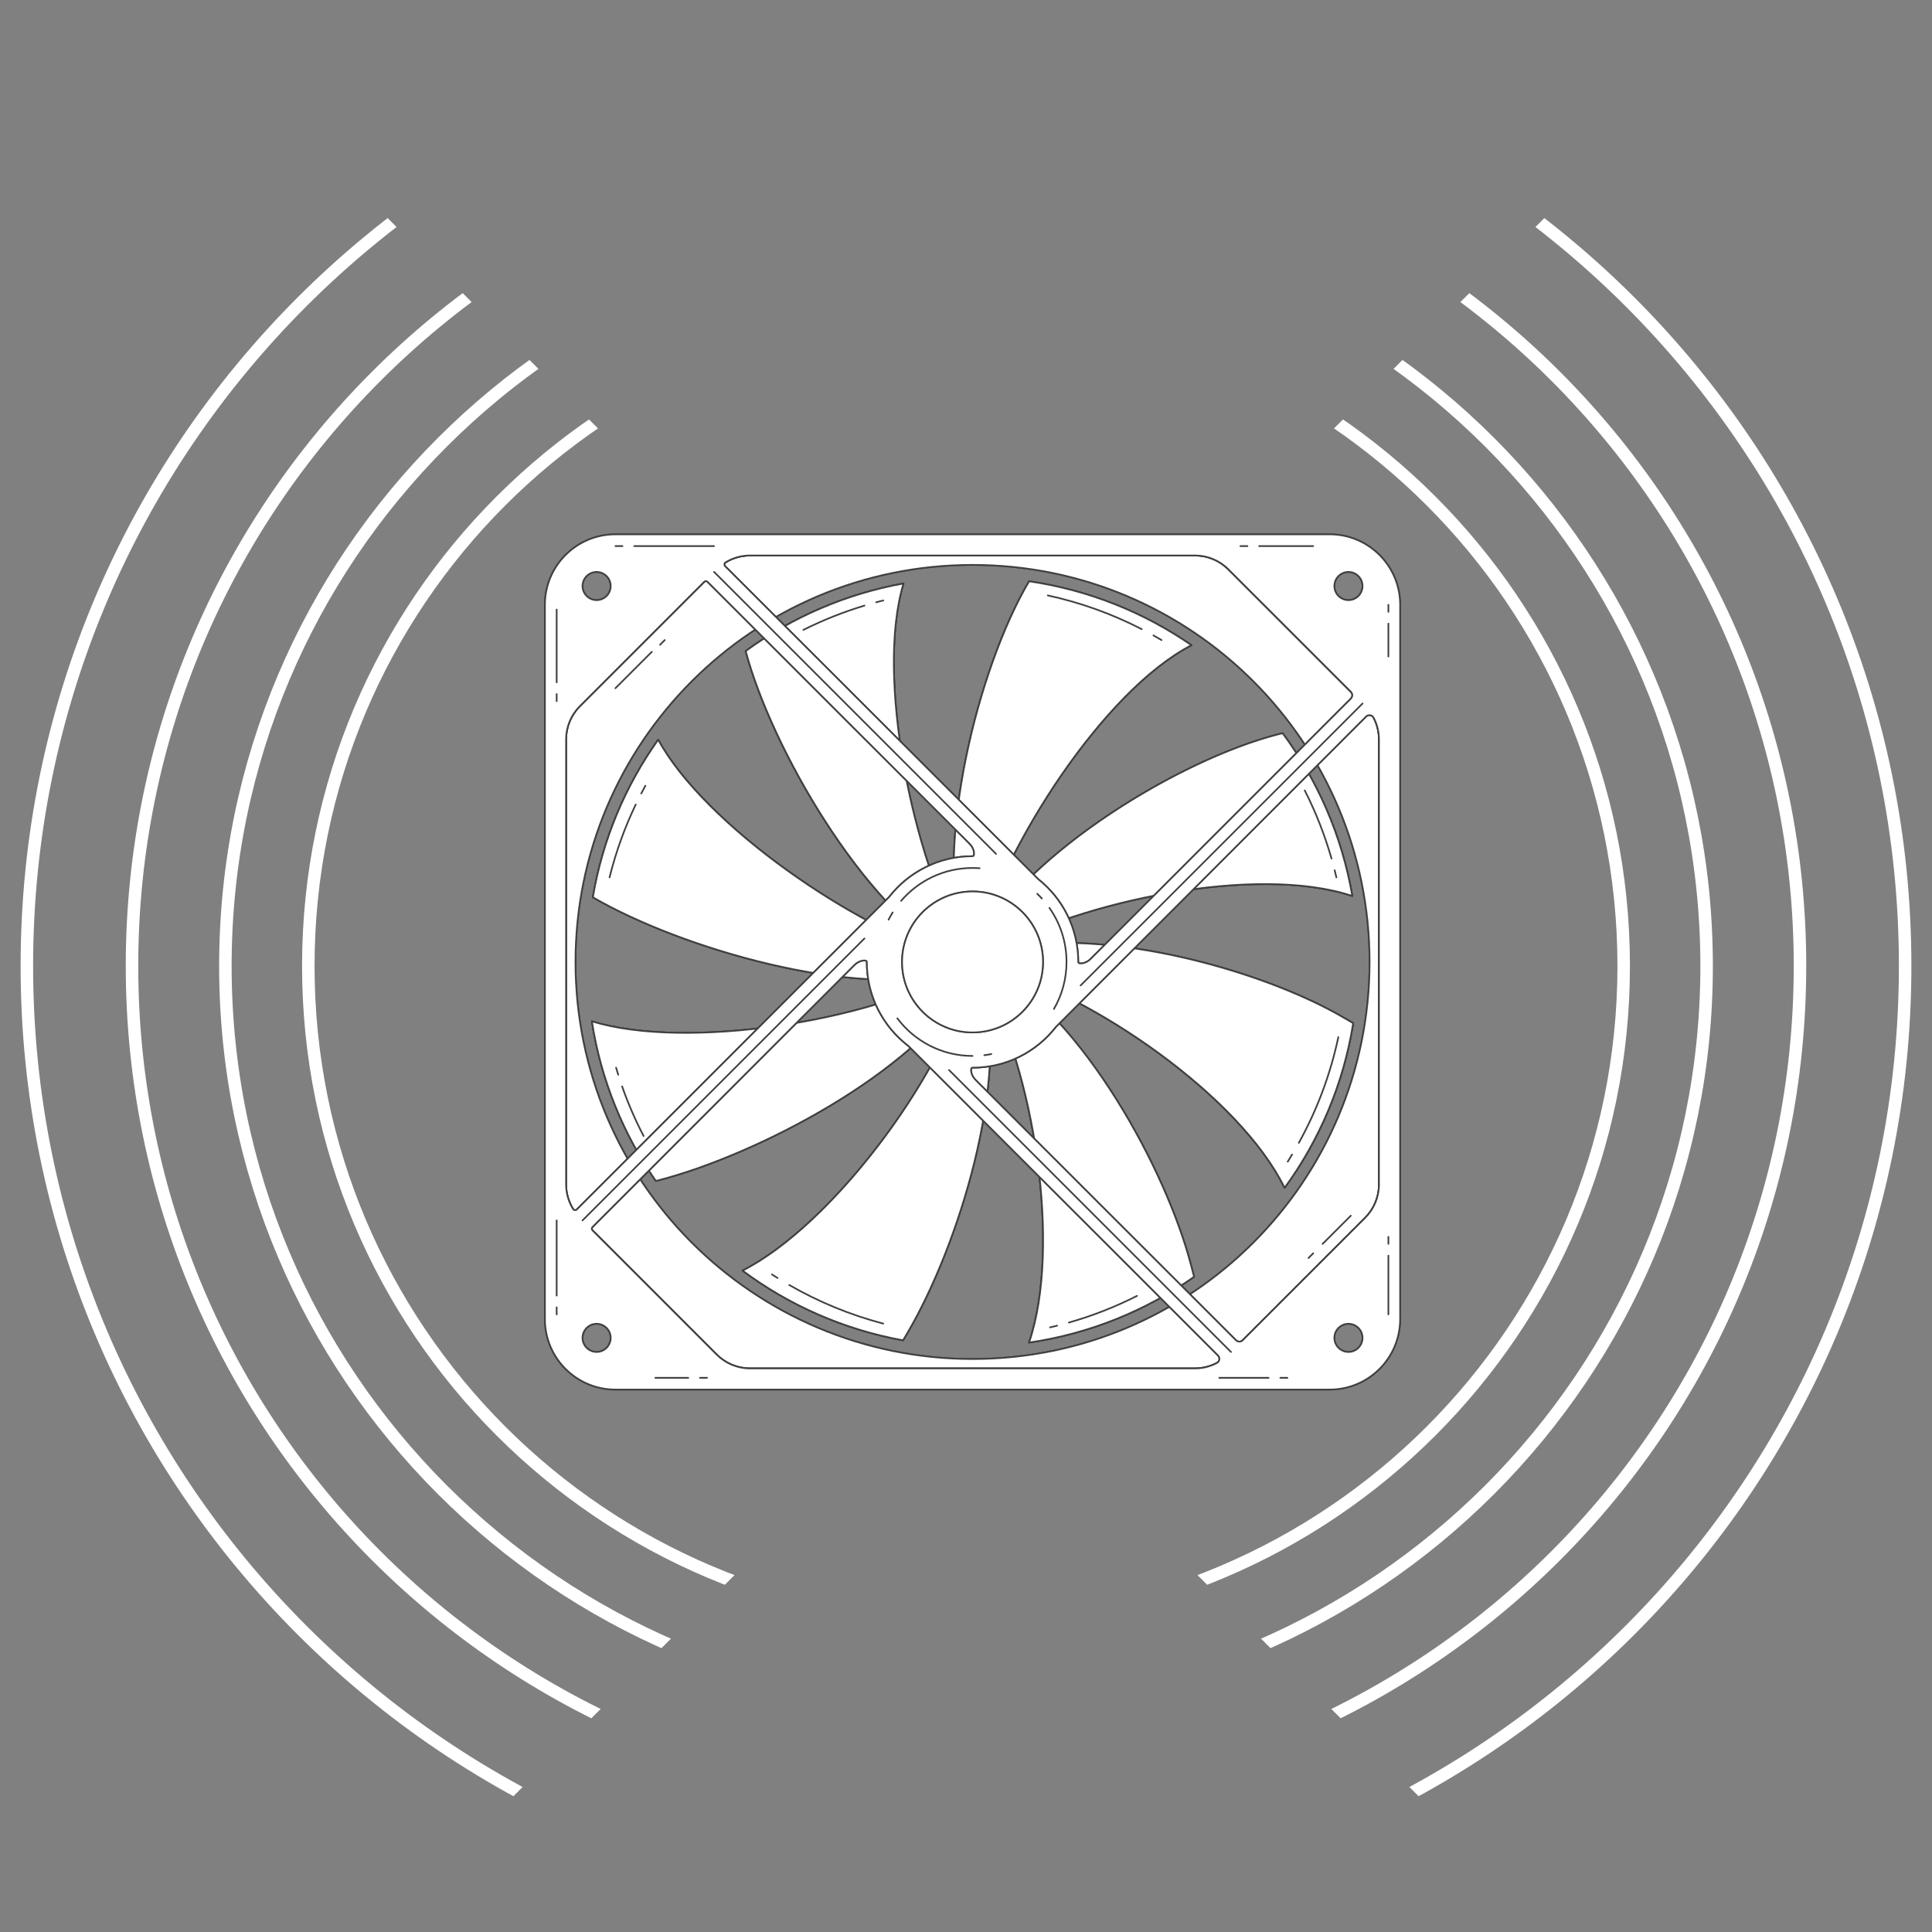 <?xml version="1.0" encoding="UTF-8" standalone="no"?><!DOCTYPE svg PUBLIC "-//W3C//DTD SVG 1.1//EN" "http://www.w3.org/Graphics/SVG/1.1/DTD/svg11.dtd"><svg width="100%" height="100%" viewBox="0 0 300 300" version="1.1" xmlns="http://www.w3.org/2000/svg" xmlns:xlink="http://www.w3.org/1999/xlink" xml:space="preserve" style="fill-rule:evenodd;clip-rule:evenodd;stroke-linejoin:round;stroke-miterlimit:1.414;"><rect x="0" y="0" width="300" height="300" fill="#808080" stroke="none"/><g><path d="M211.992,109.657l-21.263,-21.263c-1.367,-1.368 -3.224,-2.138 -5.159,-2.138l-69.113,0c-1.933,0 -3.79,0.77 -5.157,2.138l-21.263,21.263c-1.368,1.367 -2.138,3.224 -2.138,5.159l0,69.11c0,1.932 0.77,3.789 2.138,5.157l21.263,21.263c1.367,1.367 3.224,2.137 5.157,2.137l69.11,0c1.934,0 3.791,-0.77 5.159,-2.137l21.263,-21.263c1.367,-1.368 2.138,-3.225 2.138,-5.157l0,-69.11c0.003,-1.935 -0.767,-3.792 -2.135,-5.159m-60.978,101.372c-34.053,0 -61.655,-27.604 -61.655,-61.657c0,-34.053 27.602,-61.656 61.655,-61.656c34.054,0 61.656,27.603 61.656,61.656c0,34.053 -27.602,61.657 -61.656,61.657" style="fill:#fff;fill-rule:nonzero;stroke:#404040;stroke-width:0.26px;"/><path d="M211.992,109.657l-21.263,-21.263c-1.367,-1.368 -3.224,-2.138 -5.159,-2.138l-69.113,0c-1.933,0 -3.79,0.77 -5.157,2.138l-21.263,21.263c-1.368,1.367 -2.138,3.224 -2.138,5.159l0,69.11c0,1.932 0.77,3.789 2.138,5.157l21.263,21.263c1.367,1.367 3.224,2.137 5.157,2.137l69.11,0c1.934,0 3.791,-0.77 5.159,-2.137l21.263,-21.263c1.367,-1.368 2.138,-3.225 2.138,-5.157l0,-69.11c0.003,-1.935 -0.767,-3.792 -2.135,-5.159Zm-60.978,101.372c-34.053,0 -61.655,-27.604 -61.655,-61.657c0,-34.053 27.602,-61.656 61.655,-61.656c34.054,0 61.656,27.603 61.656,61.656c0,34.053 -27.602,61.657 -61.656,61.657Z" style="fill:#fff;fill-rule:nonzero;stroke:#404040;stroke-width:0.26px;stroke-linejoin:miter;stroke-miterlimit:10;"/><path d="M151.014,149.372l-1.225,-2.08c-7.83,-13.287 -13.945,-42.002 -9.501,-56.686c-9.036,1.637 -17.37,5.293 -24.502,10.495c4.166,15.56 19.186,41.336 33.751,48.289l1.477,-0.018Z" style="fill:#fff;fill-rule:nonzero;stroke:#404040;stroke-width:0.26px;stroke-linejoin:miter;stroke-miterlimit:10;"/><path d="M151.062,149.419l0.605,-2.335c3.937,-15.159 19.461,-39.707 33.335,-46.894c-7.373,-5.087 -15.943,-8.563 -25.206,-9.921l-0.008,0.014c-8.256,14.015 -15.206,42.778 -9.784,58.111l1.058,1.025Z" style="fill:#fff;fill-rule:nonzero;stroke:#404040;stroke-width:0.26px;stroke-linejoin:miter;stroke-miterlimit:10;"/><path d="M151.04,147.945c7.027,-14.669 31.558,-29.802 47.322,-33.884l0.792,-0.206c5.428,7.32 9.212,15.925 10.828,25.272c-15.119,-5.041 -43.076,0.985 -56.845,9.07l-2.083,1.223l-0.014,-1.475Z" style="fill:#fff;fill-rule:nonzero;stroke:#404040;stroke-width:0.26px;stroke-linejoin:miter;stroke-miterlimit:10;"/><path d="M152.043,148.314c15.356,-5.411 42.718,1.547 56.756,9.792l1.321,0.773c-1.513,9.446 -5.246,18.143 -10.646,25.561c-7.077,-14.449 -30.513,-30.428 -46.121,-34.466l-2.338,-0.602l1.028,-1.058Z" style="fill:#fff;fill-rule:nonzero;stroke:#404040;stroke-width:0.26px;stroke-linejoin:miter;stroke-miterlimit:10;"/><path d="M152.488,149.35c14.692,7.016 28.406,31.529 32.492,47.268l0.427,1.645c-7.464,5.243 -16.177,8.824 -25.615,10.208c5.152,-15.162 0.584,-43.203 -7.556,-57.024l-1.222,-2.075l1.474,-0.022Z" style="fill:#fff;fill-rule:nonzero;stroke:#404040;stroke-width:0.26px;stroke-linejoin:miter;stroke-miterlimit:10;"/><path d="M152.072,150.397c5.421,15.333 -2.948,42.627 -11.208,56.64l-0.642,1.086c-9.212,-1.677 -17.689,-5.449 -24.911,-10.82c14.047,-7.155 31.124,-30.318 35.093,-45.6l0.611,-2.331l1.057,1.025Z" style="fill:#fff;fill-rule:nonzero;stroke:#404040;stroke-width:0.26px;stroke-linejoin:miter;stroke-miterlimit:10;"/><path d="M151.08,150.89c-7.027,14.669 -33.024,28.288 -48.789,32.371l-0.445,0.117c-5.042,-7.257 -8.523,-15.678 -9.934,-24.783c14.783,4.542 43.678,-0.092 57.067,-7.954l2.083,-1.222l0.018,1.471Z" style="fill:#fff;fill-rule:nonzero;stroke:#404040;stroke-width:0.26px;stroke-linejoin:miter;stroke-miterlimit:10;"/><path d="M151.014,149.372l-2.338,-0.606c-14.881,-3.852 -39.202,-20.466 -46.473,-33.899c-5.078,7.15 -8.616,15.461 -10.145,24.458c13.998,8.143 42.641,16.49 57.928,11.101l1.028,-1.054Z" style="fill:#fff;fill-rule:nonzero;stroke:#404040;stroke-width:0.26px;stroke-linejoin:miter;stroke-miterlimit:10;"/><path d="M151.014,149.372l-1.225,-2.08c-7.83,-13.287 -13.945,-42.002 -9.501,-56.686c-9.036,1.637 -17.37,5.293 -24.502,10.495c4.166,15.56 19.186,41.336 33.751,48.289l1.477,-0.018Z" style="fill:#fff;fill-rule:nonzero;stroke:#404040;stroke-width:0.26px;stroke-linejoin:miter;stroke-miterlimit:10;"/><path d="M151.062,149.419l0.605,-2.335c3.937,-15.159 19.461,-39.707 33.335,-46.894c-7.373,-5.087 -15.943,-8.563 -25.206,-9.921l-0.008,0.014c-8.256,14.015 -15.206,42.778 -9.784,58.111l1.058,1.025Z" style="fill:#fff;fill-rule:nonzero;stroke:#404040;stroke-width:0.26px;stroke-linejoin:miter;stroke-miterlimit:10;"/><path d="M151.04,147.945c7.027,-14.669 31.558,-29.802 47.322,-33.884l0.792,-0.206c5.428,7.32 9.212,15.925 10.828,25.272c-15.119,-5.041 -43.076,0.985 -56.845,9.07l-2.083,1.223l-0.014,-1.475Z" style="fill:#fff;fill-rule:nonzero;stroke:#404040;stroke-width:0.26px;stroke-linejoin:miter;stroke-miterlimit:10;"/><path d="M152.043,148.314c15.356,-5.411 42.718,1.547 56.756,9.792l1.321,0.773c-1.513,9.446 -5.246,18.143 -10.646,25.561c-7.077,-14.449 -30.513,-30.428 -46.121,-34.466l-2.338,-0.602l1.028,-1.058Z" style="fill:#fff;fill-rule:nonzero;stroke:#404040;stroke-width:0.26px;stroke-linejoin:miter;stroke-miterlimit:10;"/><path d="M152.488,149.35c14.692,7.016 28.406,31.529 32.492,47.268l0.427,1.645c-7.464,5.243 -16.177,8.824 -25.615,10.208c5.152,-15.162 0.584,-43.203 -7.556,-57.024l-1.222,-2.075l1.474,-0.022Z" style="fill:#fff;fill-rule:nonzero;stroke:#404040;stroke-width:0.26px;stroke-linejoin:miter;stroke-miterlimit:10;"/><path d="M152.072,150.397c5.421,15.333 -2.948,42.627 -11.208,56.64l-0.642,1.086c-9.212,-1.677 -17.689,-5.449 -24.911,-10.82c14.047,-7.155 31.124,-30.318 35.093,-45.6l0.611,-2.331l1.057,1.025Z" style="fill:#fff;fill-rule:nonzero;stroke:#404040;stroke-width:0.26px;stroke-linejoin:miter;stroke-miterlimit:10;"/><path d="M151.08,150.89c-7.027,14.669 -33.024,28.288 -48.789,32.371l-0.445,0.117c-5.042,-7.257 -8.523,-15.678 -9.934,-24.783c14.783,4.542 43.678,-0.092 57.067,-7.954l2.083,-1.222l0.018,1.471Z" style="fill:#fff;fill-rule:nonzero;stroke:#404040;stroke-width:0.26px;stroke-linejoin:miter;stroke-miterlimit:10;"/><path d="M151.014,149.372l-2.338,-0.606c-14.881,-3.852 -39.202,-20.466 -46.473,-33.899c-5.078,7.15 -8.616,15.461 -10.145,24.458c13.998,8.143 42.641,16.49 57.928,11.101l1.028,-1.054Z" style="fill:#fff;fill-rule:nonzero;stroke:#404040;stroke-width:0.26px;stroke-linejoin:miter;stroke-miterlimit:10;"/><path d="M208.796,158.106c-13.473,-7.914 -39.212,-14.633 -54.837,-10.38c14.027,-7.847 41.199,-13.545 56.027,-8.603c-1.621,-9.346 -5.4,-17.949 -10.828,-25.272l-0.793,0.205c-15.203,3.937 -38.561,18.155 -46.504,32.321c4.221,-15.206 19.485,-39.117 33.144,-46.191c-7.373,-5.087 -15.942,-8.563 -25.206,-9.921l-0.006,0.015c-7.976,13.539 -14.733,40.836 -10.296,56.499c-7.684,-13.499 -13.591,-41.676 -9.201,-56.173c-9.037,1.637 -17.369,5.293 -24.503,10.495c4.021,15.009 18.137,39.519 32.201,47.48c-14.933,-4.174 -38.629,-20.486 -45.787,-33.714c-5.079,7.15 -8.616,15.461 -10.146,24.458c13.575,7.894 40.924,15.983 56.506,11.553c-13.565,7.72 -42.025,12.216 -56.656,7.717c1.413,9.106 4.893,17.526 9.936,24.783l0.444,-0.116c15.138,-3.919 39.709,-16.634 47.858,-30.628c-4.395,15.275 -21.072,37.656 -34.834,44.669c7.221,5.374 15.7,9.143 24.912,10.82l0.641,-1.086c7.969,-13.525 16.034,-39.409 11.723,-54.983c7.923,14.016 12.286,41.472 7.208,56.417c9.435,-1.383 18.148,-4.969 25.616,-10.209l-0.428,-1.645c-3.943,-15.18 -16.84,-38.526 -30.933,-46.457c15.6,4.322 38.453,20.043 45.423,34.279c5.397,-7.417 9.133,-16.118 10.646,-25.56l-1.327,-0.773Zm-57.804,-8.647l-0.145,0.084l0.168,-0.171l-0.023,0.087Z" style="fill:#fff;fill-rule:nonzero;stroke:#404040;stroke-width:0.26px;stroke-linejoin:miter;stroke-miterlimit:10;"/><path d="M206.468,82.973l-110.908,0c-6.046,0 -10.945,4.899 -10.945,10.944l0,110.909c0,6.046 4.899,10.945 10.945,10.945l110.908,0c6.046,0 10.945,-4.899 10.945,-10.945l0,-110.909c0,-6.045 -4.899,-10.944 -10.945,-10.944m2.92,5.837c1.206,0 2.188,0.982 2.188,2.19c0,1.207 -0.982,2.188 -2.188,2.188c-1.208,0 -2.19,-0.981 -2.19,-2.188c0,-1.208 0.982,-2.19 2.19,-2.19m-23.817,-2.554c1.934,0 3.791,0.77 5.159,2.137l19.041,19.041c0.284,0.286 0.284,0.748 0,1.034l-40.438,40.455c-0.376,0.376 -0.862,0.625 -1.39,0.672c-0.278,0.025 -0.512,-0.018 -0.512,-0.223c0,-5.209 -2.429,-9.85 -6.217,-12.86l-48.627,-48.606c-0.168,-0.168 -0.131,-0.449 0.069,-0.573c1.134,-0.698 2.448,-1.077 3.801,-1.077l69.114,0Zm-92.929,2.554c1.208,0 2.188,0.982 2.188,2.19c0,1.207 -0.98,2.188 -2.188,2.188c-1.208,0 -2.19,-0.981 -2.19,-2.188c0,-1.208 0.982,-2.19 2.19,-2.19m-4.742,26.005c0,-1.933 0.768,-3.79 2.137,-5.159l19.314,-19.314c0.142,-0.142 0.371,-0.142 0.514,0l40.723,40.701c0.374,0.376 0.623,0.864 0.663,1.393c0.023,0.281 -0.025,0.516 -0.234,0.516c-5.267,0 -9.948,2.483 -12.955,6.336l-48.499,48.522c-0.168,0.168 -0.449,0.131 -0.574,-0.069c-0.704,-1.139 -1.086,-2.46 -1.086,-3.819l0,-69.107l-0.003,0Zm4.742,95.118c-1.208,0 -2.19,-0.981 -2.19,-2.189c0,-1.206 0.982,-2.188 2.19,-2.188c1.208,0 2.188,0.982 2.188,2.188c0,1.208 -0.98,2.189 -2.188,2.189m23.815,2.555c-1.932,0 -3.789,-0.77 -5.159,-2.138l-19.299,-19.301c-0.142,-0.142 -0.142,-0.371 0,-0.513l40.686,-40.707c0.377,-0.377 0.864,-0.628 1.397,-0.68c0.281,-0.026 0.515,0.014 0.515,0.219c0,5.319 2.532,10.044 6.454,13.043l48.085,48.07c0.346,0.347 0.262,0.933 -0.173,1.161c-1.035,0.546 -2.199,0.846 -3.396,0.846l-69.11,0Zm92.931,-2.555c-1.208,0 -2.19,-0.981 -2.19,-2.189c0,-1.206 0.982,-2.188 2.19,-2.188c1.206,0 2.188,0.982 2.188,2.188c0,1.208 -0.982,2.189 -2.188,2.189m4.742,-26.005c0,1.935 -0.77,3.792 -2.138,5.159l-19.029,19.03c-0.286,0.284 -0.748,0.284 -1.034,0l-40.477,-40.46c-0.368,-0.368 -0.612,-0.846 -0.661,-1.365c-0.026,-0.273 0.02,-0.503 0.22,-0.503c5.267,0 9.953,-2.484 12.955,-6.34l48.16,-48.183c0.348,-0.347 0.935,-0.263 1.165,0.171c0.544,1.032 0.834,2.188 0.834,3.378l0,69.113l0.005,0Z" style="fill:#fff;fill-rule:nonzero;stroke:#404040;stroke-width:0.26px;"/><path d="M206.468,82.973l-110.908,0c-6.046,0 -10.945,4.899 -10.945,10.944l0,110.909c0,6.046 4.899,10.945 10.945,10.945l110.908,0c6.046,0 10.945,-4.899 10.945,-10.945l0,-110.909c0,-6.045 -4.899,-10.944 -10.945,-10.944Zm2.92,5.837c1.206,0 2.188,0.982 2.188,2.19c0,1.207 -0.982,2.188 -2.188,2.188c-1.208,0 -2.19,-0.981 -2.19,-2.188c0,-1.208 0.982,-2.19 2.19,-2.19Zm-23.817,-2.554c1.934,0 3.791,0.77 5.159,2.137l19.041,19.041c0.284,0.286 0.284,0.748 0,1.034l-40.438,40.455c-0.376,0.376 -0.862,0.625 -1.39,0.672c-0.278,0.025 -0.512,-0.018 -0.512,-0.223c0,-5.209 -2.429,-9.85 -6.217,-12.86l-48.627,-48.606c-0.168,-0.168 -0.131,-0.449 0.069,-0.573c1.134,-0.698 2.448,-1.077 3.801,-1.077l69.114,0Zm-92.929,2.554c1.208,0 2.188,0.982 2.188,2.19c0,1.207 -0.98,2.188 -2.188,2.188c-1.208,0 -2.19,-0.981 -2.19,-2.188c0,-1.208 0.982,-2.19 2.19,-2.19Zm-4.742,26.005c0,-1.933 0.768,-3.79 2.137,-5.159l19.314,-19.314c0.142,-0.142 0.371,-0.142 0.514,0l40.723,40.701c0.374,0.376 0.623,0.864 0.663,1.393c0.023,0.281 -0.025,0.516 -0.234,0.516c-5.267,0 -9.948,2.483 -12.955,6.336l-48.499,48.522c-0.168,0.168 -0.449,0.131 -0.574,-0.069c-0.704,-1.139 -1.086,-2.46 -1.086,-3.819l0,-69.107l-0.003,0Zm4.742,95.118c-1.208,0 -2.19,-0.981 -2.19,-2.189c0,-1.206 0.982,-2.188 2.19,-2.188c1.208,0 2.188,0.982 2.188,2.188c0,1.208 -0.98,2.189 -2.188,2.189Zm23.815,2.555c-1.932,0 -3.789,-0.77 -5.159,-2.138l-19.299,-19.301c-0.142,-0.142 -0.142,-0.371 0,-0.513l40.686,-40.707c0.377,-0.377 0.864,-0.628 1.397,-0.68c0.281,-0.026 0.515,0.014 0.515,0.219c0,5.319 2.532,10.044 6.454,13.043l48.085,48.07c0.346,0.347 0.262,0.933 -0.173,1.161c-1.035,0.546 -2.199,0.846 -3.396,0.846l-69.11,0Zm92.931,-2.555c-1.208,0 -2.19,-0.981 -2.19,-2.189c0,-1.206 0.982,-2.188 2.19,-2.188c1.206,0 2.188,0.982 2.188,2.188c0,1.208 -0.982,2.189 -2.188,2.189Zm4.742,-26.005c0,1.935 -0.77,3.792 -2.138,5.159l-19.029,19.03c-0.286,0.284 -0.748,0.284 -1.034,0l-40.477,-40.46c-0.368,-0.368 -0.612,-0.846 -0.661,-1.365c-0.026,-0.273 0.02,-0.503 0.22,-0.503c5.267,0 9.953,-2.484 12.955,-6.34l48.16,-48.183c0.348,-0.347 0.935,-0.263 1.165,0.171c0.544,1.032 0.834,2.188 0.834,3.378l0,69.113l0.005,0Z" style="fill:#fff;fill-rule:nonzero;stroke:#404040;stroke-width:0.26px;stroke-linecap:round;stroke-linejoin:miter;stroke-miterlimit:10;"/><path d="M161.959,149.372c0,6.044 -4.901,10.944 -10.944,10.944c-6.046,0 -10.945,-4.9 -10.945,-10.944c0,-6.044 4.899,-10.945 10.945,-10.945c6.043,0 10.944,4.901 10.944,10.945" style="fill:#fff;fill-rule:nonzero;stroke:#404040;stroke-width:0.26px;"/><path d="M161.959,149.372c0,6.044 -4.901,10.944 -10.944,10.944c-6.046,0 -10.945,-4.9 -10.945,-10.944c0,-6.044 4.899,-10.945 10.945,-10.945c6.043,0 10.944,4.901 10.944,10.945Z" style="fill:#fff;fill-rule:nonzero;stroke:#404040;stroke-width:0.26px;stroke-linejoin:miter;stroke-miterlimit:10;"/><path d="M154.663,132.59l-43.78,-43.78" style="fill:#fff;fill-rule:nonzero;stroke:#404040;stroke-width:0.26px;stroke-linecap:round;stroke-linejoin:miter;stroke-miterlimit:10;"/><path d="M134.232,145.724l-43.78,43.779" style="fill:#fff;fill-rule:nonzero;stroke:#404040;stroke-width:0.26px;stroke-linecap:round;stroke-linejoin:miter;stroke-miterlimit:10;"/><path d="M167.796,153.02l43.78,-43.78" style="fill:#fff;fill-rule:nonzero;stroke:#404040;stroke-width:0.26px;stroke-linecap:round;stroke-linejoin:miter;stroke-miterlimit:10;"/><path d="M147.366,166.154l43.78,43.78" style="fill:#fff;fill-rule:nonzero;stroke:#404040;stroke-width:0.26px;stroke-linecap:round;stroke-linejoin:miter;stroke-miterlimit:10;"/><path d="M139.923,139.886c2.678,-3.126 6.651,-5.107 11.092,-5.107c0.368,0 0.733,0.015 1.093,0.04" style="fill:#fff;fill-rule:nonzero;stroke:#404040;stroke-width:0.26px;stroke-linecap:round;stroke-linejoin:miter;stroke-miterlimit:10;"/><path d="M137.979,142.805c0.194,-0.383 0.405,-0.759 0.631,-1.124" style="fill:#fff;fill-rule:nonzero;stroke:#404040;stroke-width:0.26px;stroke-linecap:round;stroke-linejoin:miter;stroke-miterlimit:10;"/><path d="M151.014,163.965c-4.771,0 -9.012,-2.291 -11.674,-5.837" style="fill:#fff;fill-rule:nonzero;stroke:#404040;stroke-width:0.26px;stroke-linecap:round;stroke-linejoin:miter;stroke-miterlimit:10;"/><path d="M153.933,163.673c-0.362,0.073 -0.727,0.131 -1.095,0.179" style="fill:#fff;fill-rule:nonzero;stroke:#404040;stroke-width:0.26px;stroke-linecap:round;stroke-linejoin:miter;stroke-miterlimit:10;"/><path d="M162.955,140.981c1.671,2.375 2.653,5.269 2.653,8.391c0,2.66 -0.712,5.151 -1.952,7.296" style="fill:#fff;fill-rule:nonzero;stroke:#404040;stroke-width:0.26px;stroke-linecap:round;stroke-linejoin:miter;stroke-miterlimit:10;"/><path d="M161.065,138.792c0.249,0.234 0.486,0.478 0.716,0.73" style="fill:#fff;fill-rule:nonzero;stroke:#404040;stroke-width:0.26px;stroke-linecap:round;stroke-linejoin:miter;stroke-miterlimit:10;"/><path d="M86.439,189.503l0,11.675" style="fill:#fff;fill-rule:nonzero;stroke:#404040;stroke-width:0.26px;stroke-linecap:round;stroke-linejoin:miter;stroke-miterlimit:10;"/><path d="M86.439,203.002l0,1.095" style="fill:#fff;fill-rule:nonzero;stroke:#404040;stroke-width:0.26px;stroke-linecap:round;stroke-linejoin:miter;stroke-miterlimit:10;"/><path d="M101.762,213.947l5.108,0" style="fill:#fff;fill-rule:nonzero;stroke:#404040;stroke-width:0.26px;stroke-linecap:round;stroke-linejoin:miter;stroke-miterlimit:10;"/><path d="M108.694,213.947l1.095,0" style="fill:#fff;fill-rule:nonzero;stroke:#404040;stroke-width:0.26px;stroke-linecap:round;stroke-linejoin:miter;stroke-miterlimit:10;"/><path d="M189.321,213.947l7.662,0" style="fill:#fff;fill-rule:nonzero;stroke:#404040;stroke-width:0.26px;stroke-linecap:round;stroke-linejoin:miter;stroke-miterlimit:10;"/><path d="M198.807,213.947l1.095,0" style="fill:#fff;fill-rule:nonzero;stroke:#404040;stroke-width:0.26px;stroke-linecap:round;stroke-linejoin:miter;stroke-miterlimit:10;"/><path d="M215.589,204.096l0,-9.12" style="fill:#fff;fill-rule:nonzero;stroke:#404040;stroke-width:0.26px;stroke-linecap:round;stroke-linejoin:miter;stroke-miterlimit:10;"/><path d="M215.589,193.151l0,-1.094" style="fill:#fff;fill-rule:nonzero;stroke:#404040;stroke-width:0.26px;stroke-linecap:round;stroke-linejoin:miter;stroke-miterlimit:10;"/><path d="M215.589,101.944l0,-5.107" style="fill:#fff;fill-rule:nonzero;stroke:#404040;stroke-width:0.26px;stroke-linecap:round;stroke-linejoin:miter;stroke-miterlimit:10;"/><path d="M215.589,95.012l0,-1.095" style="fill:#fff;fill-rule:nonzero;stroke:#404040;stroke-width:0.26px;stroke-linecap:round;stroke-linejoin:miter;stroke-miterlimit:10;"/><path d="M203.915,84.797l-8.392,0" style="fill:#fff;fill-rule:nonzero;stroke:#404040;stroke-width:0.26px;stroke-linecap:round;stroke-linejoin:miter;stroke-miterlimit:10;"/><path d="M193.699,84.797l-1.094,0" style="fill:#fff;fill-rule:nonzero;stroke:#404040;stroke-width:0.26px;stroke-linecap:round;stroke-linejoin:miter;stroke-miterlimit:10;"/><path d="M110.883,84.797l-12.404,0" style="fill:#fff;fill-rule:nonzero;stroke:#404040;stroke-width:0.26px;stroke-linecap:round;stroke-linejoin:miter;stroke-miterlimit:10;"/><path d="M96.655,84.797l-1.095,0" style="fill:#fff;fill-rule:nonzero;stroke:#404040;stroke-width:0.26px;stroke-linecap:round;stroke-linejoin:miter;stroke-miterlimit:10;"/><path d="M86.439,94.647l0,11.31" style="fill:#fff;fill-rule:nonzero;stroke:#404040;stroke-width:0.26px;stroke-linecap:round;stroke-linejoin:miter;stroke-miterlimit:10;"/><path d="M86.439,107.781l0,1.095" style="fill:#fff;fill-rule:nonzero;stroke:#404040;stroke-width:0.26px;stroke-linecap:round;stroke-linejoin:miter;stroke-miterlimit:10;"/><path d="M95.56,106.869l5.655,-5.655" style="fill:#fff;fill-rule:nonzero;stroke:#404040;stroke-width:0.26px;stroke-linecap:round;stroke-linejoin:miter;stroke-miterlimit:10;"/><path d="M102.492,100.12l0.73,-0.73" style="fill:#fff;fill-rule:nonzero;stroke:#404040;stroke-width:0.26px;stroke-linecap:round;stroke-linejoin:miter;stroke-miterlimit:10;"/><path d="M209.752,188.773l-4.378,4.378" style="fill:#fff;fill-rule:nonzero;stroke:#404040;stroke-width:0.26px;stroke-linecap:round;stroke-linejoin:miter;stroke-miterlimit:10;"/><path d="M203.915,194.611l-0.73,0.73" style="fill:#fff;fill-rule:nonzero;stroke:#404040;stroke-width:0.26px;stroke-linecap:round;stroke-linejoin:miter;stroke-miterlimit:10;"/><path d="M120.733,198.445c-0.292,-0.182 -0.579,-0.365 -0.863,-0.551" style="fill:#fff;fill-rule:nonzero;stroke:#404040;stroke-width:0.26px;stroke-linecap:round;stroke-linejoin:miter;stroke-miterlimit:10;"/><path d="M137.151,205.53c-5.171,-1.356 -10.07,-3.389 -14.594,-5.994" style="fill:#fff;fill-rule:nonzero;stroke:#404040;stroke-width:0.26px;stroke-linecap:round;stroke-linejoin:miter;stroke-miterlimit:10;"/><path d="M98.716,124.928c-1.718,3.587 -3.086,7.37 -4.064,11.31" style="fill:#fff;fill-rule:nonzero;stroke:#404040;stroke-width:0.26px;stroke-linecap:round;stroke-linejoin:miter;stroke-miterlimit:10;"/><path d="M100.215,122.01c-0.219,0.397 -0.431,0.799 -0.642,1.199" style="fill:#fff;fill-rule:nonzero;stroke:#404040;stroke-width:0.26px;stroke-linecap:round;stroke-linejoin:miter;stroke-miterlimit:10;"/><path d="M134.232,94.038c-3.291,0.993 -6.46,2.254 -9.485,3.772" style="fill:#fff;fill-rule:nonzero;stroke:#404040;stroke-width:0.26px;stroke-linecap:round;stroke-linejoin:miter;stroke-miterlimit:10;"/><path d="M137.151,93.239c-0.365,0.091 -0.73,0.183 -1.095,0.281" style="fill:#fff;fill-rule:nonzero;stroke:#404040;stroke-width:0.26px;stroke-linecap:round;stroke-linejoin:miter;stroke-miterlimit:10;"/><path d="M177.282,97.694c-4.553,-2.343 -9.441,-4.119 -14.583,-5.235" style="fill:#fff;fill-rule:nonzero;stroke:#404040;stroke-width:0.26px;stroke-linecap:round;stroke-linejoin:miter;stroke-miterlimit:10;"/><path d="M180.358,99.39c-0.417,-0.244 -0.832,-0.486 -1.252,-0.718" style="fill:#fff;fill-rule:nonzero;stroke:#404040;stroke-width:0.26px;stroke-linecap:round;stroke-linejoin:miter;stroke-miterlimit:10;"/><path d="M207.249,135.143c0.091,0.365 0.179,0.73 0.263,1.095" style="fill:#fff;fill-rule:nonzero;stroke:#404040;stroke-width:0.26px;stroke-linecap:round;stroke-linejoin:miter;stroke-miterlimit:10;"/><path d="M202.601,122.739c1.707,3.357 3.1,6.895 4.155,10.577" style="fill:#fff;fill-rule:nonzero;stroke:#404040;stroke-width:0.26px;stroke-linecap:round;stroke-linejoin:miter;stroke-miterlimit:10;"/><path d="M200.631,179.284c-0.223,0.368 -0.449,0.737 -0.675,1.098" style="fill:#fff;fill-rule:nonzero;stroke:#404040;stroke-width:0.26px;stroke-linecap:round;stroke-linejoin:miter;stroke-miterlimit:10;"/><path d="M207.815,161.046c-1.237,5.834 -3.328,11.35 -6.133,16.417" style="fill:#fff;fill-rule:nonzero;stroke:#404040;stroke-width:0.26px;stroke-linecap:round;stroke-linejoin:miter;stroke-miterlimit:10;"/><path d="M164.148,205.851c-0.365,0.091 -0.73,0.179 -1.095,0.263" style="fill:#fff;fill-rule:nonzero;stroke:#404040;stroke-width:0.26px;stroke-linecap:round;stroke-linejoin:miter;stroke-miterlimit:10;"/><path d="M176.552,201.225c-3.357,1.7 -6.895,3.094 -10.579,4.14" style="fill:#fff;fill-rule:nonzero;stroke:#404040;stroke-width:0.26px;stroke-linecap:round;stroke-linejoin:miter;stroke-miterlimit:10;"/><path d="M95.998,166.884c-0.113,-0.362 -0.226,-0.727 -0.333,-1.095" style="fill:#fff;fill-rule:nonzero;stroke:#404040;stroke-width:0.26px;stroke-linecap:round;stroke-linejoin:miter;stroke-miterlimit:10;"/><path d="M99.938,176.398c-1.284,-2.465 -2.401,-5.034 -3.334,-7.691" style="fill:#fff;fill-rule:nonzero;stroke:#404040;stroke-width:0.26px;stroke-linecap:round;stroke-linejoin:miter;stroke-miterlimit:10;"/></g><g><clipPath id="_clip1"><path d="M150,123.672l127.308,-127.308l169.79,169.79l-169.79,169.79l-127.308,-127.308l-127.308,127.308l-169.79,-169.79l169.79,-169.79l127.308,127.308Z"/></clipPath><g clip-path="url(#_clip1)"><path d="M150,252.127c56.403,0 102.127,-45.724 102.127,-102.127c0,-56.403 -45.724,-102.127 -102.127,-102.127c-56.403,0 -102.127,45.724 -102.127,102.127c0,56.403 45.724,102.127 102.127,102.127Z" style="fill:none;stroke:#fff;stroke-width:1.94px;stroke-linejoin:miter;stroke-miterlimit:4;"/><path d="M150,265.003c63.515,0 115.003,-51.488 115.003,-115.003c0,-63.514 -51.488,-115.003 -115.003,-115.003c-63.515,0 -115.003,51.489 -115.003,115.003c0,63.515 51.488,115.003 115.003,115.003Z" style="fill:none;stroke:#fff;stroke-width:1.94px;stroke-linejoin:miter;stroke-miterlimit:4;"/><path d="M150,279.502c71.522,0 129.502,-57.98 129.502,-129.502c0,-71.521 -57.98,-129.502 -129.502,-129.502c-71.522,0 -129.502,57.981 -129.502,129.502c0,71.522 57.98,129.502 129.502,129.502Z" style="fill:none;stroke:#fff;stroke-width:1.94px;stroke-linejoin:miter;stroke-miterlimit:4;"/><path d="M150,295.83c80.539,0 145.83,-65.291 145.83,-145.83c0,-80.538 -65.291,-145.83 -145.83,-145.83c-80.539,0 -145.83,65.292 -145.83,145.83c0,80.539 65.291,145.83 145.83,145.83Z" style="fill:none;stroke:#fff;stroke-width:1.94px;stroke-linejoin:miter;stroke-miterlimit:4;"/></g></g></svg>